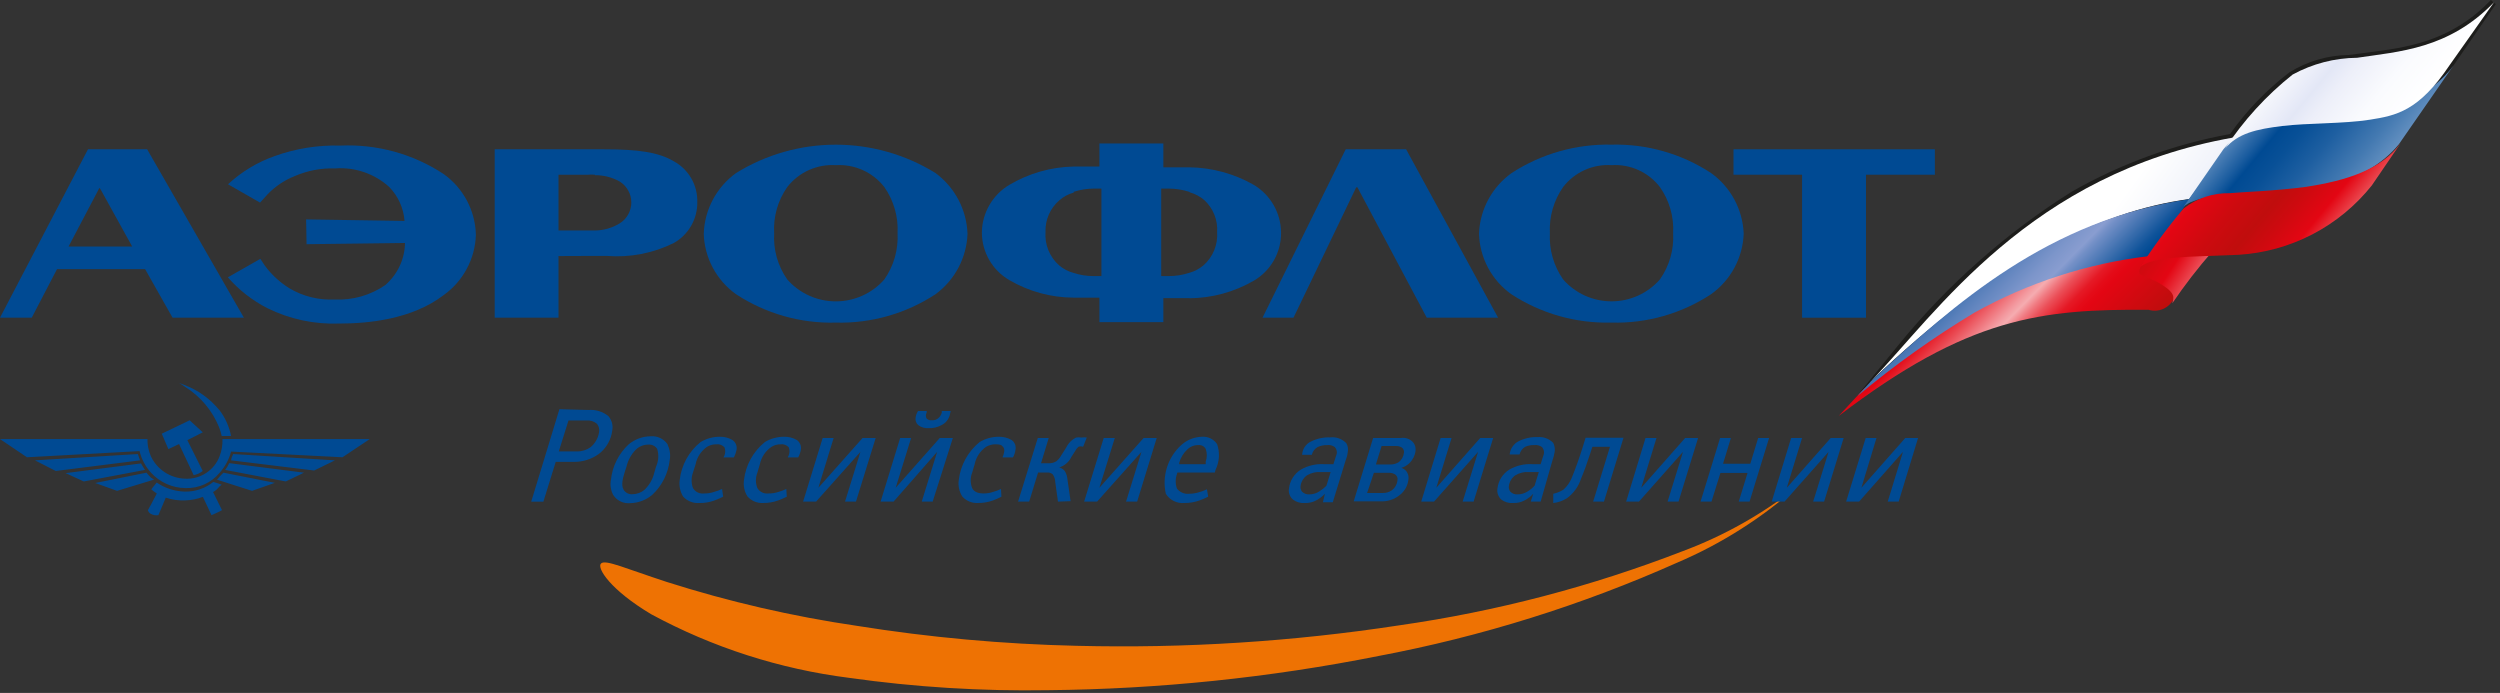 <svg width="184" height="51" viewBox="0 0 184 51" fill="none" xmlns="http://www.w3.org/2000/svg">
<rect x="0" y="0" width="184" height="51" fill="#333333" stroke="none"/>
<path fill-rule="evenodd" clip-rule="evenodd" d="M183.327 0C180.368 3.084 177.181 3.481 174.256 3.867L172.839 4.048C171.301 4.071 169.8 4.514 168.496 5.329C166.818 6.61 165.346 8.139 164.13 9.865C160.028 10.611 156.083 12.049 152.463 14.117C147.653 17.143 143.368 20.93 139.774 25.331L136.883 28.88L137.427 28.722C142.722 23.551 147.7 19.832 152.463 17.598C155.161 16.219 158.082 15.328 161.091 14.967H161.182L164.21 10.795C165.248 9.966 166.544 9.529 167.872 9.559L170.911 9.332L173.485 9.196L174.347 9.117C176.365 8.81 178.077 8.345 180.492 4.944L183.69 0.306L183.327 0ZM161.931 13.062C161.931 13.062 161.069 14.298 160.91 14.446C158.002 14.897 155.173 15.759 152.508 17.008C148.402 19.04 144.588 21.614 141.169 24.662C144.392 20.797 148.222 17.48 152.508 14.843C155.99 12.777 159.81 11.342 163.79 10.602C163.484 10.897 161.931 13.062 161.931 13.062ZM180.073 4.638C177.805 7.881 176.252 8.345 174.313 8.584L173.53 8.652L170.888 8.81L167.815 9.071C166.781 9.147 165.773 9.436 164.856 9.922C165.977 8.346 167.291 6.918 168.768 5.669C170.014 4.989 171.398 4.602 172.816 4.536H173.485L174.347 4.456C177.15 4.268 179.847 3.307 182.137 1.678C181.229 3.016 180.062 4.638 180.062 4.638H180.073Z" fill="#1D1D1B"/>
<path fill-rule="evenodd" clip-rule="evenodd" d="M137.199 28.597C146.463 21.488 151.373 18.698 162.338 18.551L160.002 21.953C159.847 22.295 159.574 22.57 159.232 22.727C158.89 22.883 158.502 22.91 158.142 22.803C150.273 22.735 144.83 23.347 135.328 30.615L137.199 28.597Z" fill="url(#paint0_linear_1183_7847)"/>
<path fill-rule="evenodd" clip-rule="evenodd" d="M137.746 28.006C146.817 19.377 154.471 15.533 161.127 14.649C161.751 13.878 163.803 10.998 164.427 10.113C149.38 12.733 142.474 23.13 137.746 28.006Z" fill="url(#paint1_linear_1183_7847)"/>
<path fill-rule="evenodd" clip-rule="evenodd" d="M137.71 28.052C137.585 28.176 137.29 28.539 136.995 28.823C136.904 28.913 136.746 29.117 136.734 29.129C139.431 26.875 142.297 24.831 145.307 23.017C149.263 20.811 153.611 19.398 158.108 18.856C158.653 18.232 160.376 15.896 161.113 14.66C150.806 16.202 143.935 22.257 137.71 28.052Z" fill="url(#paint2_linear_1183_7847)"/>
<path fill-rule="evenodd" clip-rule="evenodd" d="M159.879 22.327C159.959 21.941 160.197 21.635 159.097 20.943C157.702 20.093 157.226 20.478 157.543 19.628C157.861 18.778 160.662 17.7 162.839 18.494C161.773 19.708 160.785 20.988 159.879 22.327Z" fill="url(#paint3_linear_1183_7847)"/>
<path fill-rule="evenodd" clip-rule="evenodd" d="M167.998 9.072C165.81 9.31 164.495 9.922 163.633 11L160.719 15.206C161.41 14.594 163.327 14.254 165.424 14.254H165.969C166.286 14.254 166.592 14.175 166.898 14.175C169.937 14.095 174.065 13.63 176.559 10.614L180.176 5.398L180.585 4.809C177.387 9.174 170.255 8.732 167.998 9.072Z" fill="url(#paint4_linear_1183_7847)"/>
<path fill-rule="evenodd" clip-rule="evenodd" d="M173.487 4.252C171.825 4.267 170.194 4.691 168.736 5.488C166.797 7.03 165.117 8.871 163.758 10.941C164.699 9.808 166.094 9.502 167.965 9.275C169.835 9.048 172.5 9.116 174.428 8.81C176.355 8.504 178.022 8.186 180.29 4.796L183.567 0.158C180.222 3.628 176.559 3.787 173.487 4.252Z" fill="url(#paint5_linear_1183_7847)"/>
<path fill-rule="evenodd" clip-rule="evenodd" d="M169.709 13.754C167.441 14.06 164.878 14.139 164.107 14.219C162.876 14.191 161.673 14.591 160.705 15.353C159.544 16.724 158.476 18.171 157.508 19.684C158.358 18.834 161.25 18.913 164.753 18.754C166.654 18.638 168.51 18.123 170.199 17.244C171.889 16.365 173.375 15.141 174.562 13.652L176.682 10.545C175.253 12.473 172.747 13.289 169.709 13.754Z" fill="url(#paint6_linear_1183_7847)"/>
<path d="M63.043 46.058C68.412 46.918 73.833 47.41 79.269 47.532C87.205 47.729 95.143 47.224 102.99 46.024C110.133 45.001 117.137 43.167 123.865 40.559C126.886 39.431 129.714 37.84 132.245 35.842C129.631 38.159 126.659 40.039 123.446 41.409C116.408 44.545 109.03 46.852 101.459 48.281C93.437 49.878 85.283 50.721 77.103 50.798C72.223 50.878 67.343 50.575 62.51 49.891C57.401 49.246 52.457 47.658 47.928 45.208C44.923 43.416 43.914 41.806 44.232 41.477C44.549 41.148 46.057 41.851 49.096 42.838C53.65 44.287 58.315 45.364 63.043 46.058Z" fill="#EE7203"/>
<path fill-rule="evenodd" clip-rule="evenodd" d="M95.201 23.382L99.816 13.789H99.907L105.009 23.382H110.259L103.49 10.988H99.045L92.922 23.382H95.201Z" fill="#004A93"/>
<path fill-rule="evenodd" clip-rule="evenodd" d="M22.564 17.973L29.809 17.883C29.798 18.474 29.663 19.057 29.41 19.593C29.158 20.128 28.796 20.604 28.347 20.989C27.252 21.739 25.941 22.109 24.616 22.044C23.46 22.098 22.314 21.815 21.317 21.228C20.606 20.79 19.986 20.221 19.491 19.549L19.162 19.05L16.77 20.411C17.585 21.344 18.57 22.114 19.672 22.679C21.323 23.495 23.151 23.884 24.99 23.813C27.065 23.813 30.297 23.518 32.644 21.727C33.358 21.218 33.945 20.552 34.358 19.778C34.772 19.005 35 18.147 35.025 17.27C35.002 16.392 34.774 15.531 34.361 14.756C33.948 13.981 33.36 13.312 32.644 12.803C30.395 11.324 27.736 10.594 25.047 10.716C23.391 10.668 21.74 10.934 20.183 11.499C18.92 11.949 17.763 12.651 16.781 13.562L19.139 14.912L19.706 14.288C20.266 13.71 20.942 13.258 21.691 12.961C22.63 12.554 23.649 12.36 24.673 12.395C25.392 12.342 26.114 12.436 26.796 12.67C27.478 12.904 28.106 13.273 28.641 13.755C29.303 14.431 29.704 15.318 29.775 16.261L22.53 16.148L22.564 17.973Z" fill="#004A93"/>
<path fill-rule="evenodd" clip-rule="evenodd" d="M118.607 12.155C119.287 12.111 119.967 12.235 120.588 12.516C121.209 12.796 121.751 13.225 122.167 13.765C122.867 14.756 123.211 15.955 123.143 17.166C123.211 18.378 122.867 19.577 122.167 20.568C121.723 21.074 121.175 21.48 120.561 21.758C119.947 22.035 119.281 22.179 118.607 22.179C117.933 22.179 117.267 22.035 116.653 21.758C116.039 21.48 115.491 21.074 115.047 20.568C114.352 19.575 114.008 18.377 114.071 17.166C114.008 15.956 114.352 14.758 115.047 13.765C115.463 13.225 116.005 12.796 116.626 12.516C117.247 12.235 117.927 12.111 118.607 12.155ZM118.607 23.743C121.204 23.813 123.761 23.084 125.932 21.657C126.647 21.147 127.235 20.481 127.652 19.708C128.069 18.936 128.303 18.078 128.336 17.2C128.302 16.322 128.068 15.463 127.651 14.688C127.234 13.914 126.646 13.245 125.932 12.733C123.759 11.31 121.204 10.582 118.607 10.646C116.004 10.588 113.443 11.315 111.259 12.733C110.543 13.243 109.954 13.912 109.537 14.687C109.12 15.461 108.887 16.321 108.855 17.2C108.881 18.077 109.109 18.935 109.522 19.709C109.935 20.482 110.522 21.148 111.237 21.657C113.418 23.08 115.98 23.807 118.584 23.743" fill="#004A93"/>
<path fill-rule="evenodd" clip-rule="evenodd" d="M79.024 14.117C79.504 13.962 80.005 13.882 80.509 13.879H81.065V20.32H80.509C79.997 20.324 79.487 20.244 79.001 20.081C78.612 19.977 78.252 19.788 77.946 19.526C77.605 19.223 77.337 18.846 77.164 18.423C76.991 18 76.917 17.544 76.949 17.088C76.931 16.645 77.013 16.204 77.19 15.797C77.367 15.391 77.633 15.03 77.969 14.741C78.274 14.475 78.634 14.281 79.024 14.174V14.117ZM87.539 21.952C89.204 21.939 90.837 21.493 92.279 20.66C92.892 20.301 93.401 19.788 93.753 19.171C94.106 18.554 94.289 17.855 94.286 17.145C94.285 16.432 94.1 15.731 93.748 15.111C93.397 14.491 92.89 13.973 92.279 13.607C90.834 12.781 89.203 12.336 87.539 12.314C87.063 12.314 86.598 12.314 86.133 12.314H85.623V10.557H80.917V12.258H80.43C79.965 12.258 79.489 12.258 79.024 12.258C77.354 12.29 75.721 12.755 74.284 13.607C73.678 13.969 73.174 14.479 72.82 15.091C72.467 15.702 72.276 16.393 72.266 17.099C72.265 17.811 72.45 18.51 72.805 19.127C73.159 19.744 73.669 20.257 74.284 20.614C75.722 21.455 77.358 21.901 79.024 21.907C79.454 21.907 79.919 21.907 80.43 21.907H80.917V23.71H85.623V21.941H86.178C86.677 21.941 87.154 21.941 87.585 21.941L87.539 21.952ZM87.585 14.162C87.973 14.273 88.333 14.466 88.639 14.729C88.962 15.027 89.215 15.393 89.378 15.802C89.541 16.21 89.61 16.649 89.58 17.088C89.612 17.544 89.538 18 89.365 18.423C89.192 18.846 88.924 19.223 88.582 19.526C88.275 19.785 87.916 19.975 87.528 20.081C87.034 20.243 86.517 20.323 85.997 20.32H85.464V13.879H85.997C86.516 13.881 87.032 13.961 87.528 14.117" fill="#004A93"/>
<path fill-rule="evenodd" clip-rule="evenodd" d="M61.514 12.156C62.196 12.114 62.877 12.239 63.499 12.519C64.121 12.8 64.666 13.228 65.086 13.766C65.781 14.759 66.124 15.957 66.061 17.167C66.124 18.378 65.781 19.575 65.086 20.569C64.639 21.076 64.09 21.482 63.474 21.76C62.858 22.038 62.19 22.181 61.514 22.181C60.839 22.181 60.171 22.038 59.555 21.76C58.939 21.482 58.389 21.076 57.943 20.569C57.246 19.577 56.906 18.378 56.979 17.167C56.905 15.957 57.245 14.758 57.943 13.766C58.362 13.227 58.907 12.799 59.529 12.518C60.151 12.238 60.833 12.113 61.514 12.156ZM61.514 23.744C64.115 23.811 66.674 23.083 68.851 21.658C69.555 21.141 70.133 20.472 70.541 19.7C70.95 18.928 71.178 18.074 71.209 17.201C71.177 16.327 70.949 15.472 70.54 14.698C70.132 13.925 69.554 13.253 68.851 12.734C66.647 11.371 64.106 10.648 61.514 10.648C58.923 10.648 56.382 11.371 54.178 12.734C53.466 13.247 52.881 13.916 52.468 14.691C52.055 15.465 51.826 16.324 51.797 17.201C51.822 18.078 52.05 18.936 52.464 19.709C52.877 20.483 53.464 21.149 54.178 21.658C56.354 23.084 58.913 23.812 61.514 23.744Z" fill="#004A93"/>
<path fill-rule="evenodd" clip-rule="evenodd" d="M43.781 18.835H44.654C46.357 18.972 48.066 18.642 49.597 17.882C50.131 17.58 50.573 17.139 50.876 16.606C51.179 16.073 51.333 15.468 51.321 14.855C51.334 14.248 51.18 13.649 50.876 13.123C50.572 12.597 50.13 12.165 49.597 11.873C48.464 11.204 46.978 10.988 44.45 10.988H36.41V23.382H41.105V18.846L43.781 18.835ZM43.781 12.893C44.419 12.887 45.048 13.047 45.606 13.358C45.869 13.521 46.085 13.748 46.236 14.018C46.386 14.288 46.465 14.591 46.465 14.9C46.465 15.209 46.386 15.513 46.236 15.783C46.085 16.053 45.869 16.28 45.606 16.442C45.069 16.77 44.455 16.95 43.826 16.964H41.105V12.859H43.282C43.447 12.844 43.614 12.844 43.781 12.859" fill="#004A93"/>
<path fill-rule="evenodd" clip-rule="evenodd" d="M7.382 13.902L9.729 18.143H5.046L7.314 13.834L7.382 13.902ZM10.681 19.81L12.7 23.382H17.95L10.829 10.988H6.475L0 23.382H2.336L4.195 19.81H10.681Z" fill="#004A93"/>
<path fill-rule="evenodd" clip-rule="evenodd" d="M127.586 12.859H132.632V23.382H137.337V12.859H142.406V10.988H127.586V12.859Z" fill="#004A93"/>
<path fill-rule="evenodd" clip-rule="evenodd" d="M6.168 35.435L4.83 34.823L10.375 34.108C10.466 34.279 10.568 34.426 10.67 34.585L6.168 35.435ZM21.034 35.435L22.372 34.789L16.861 34.086C16.792 34.268 16.692 34.436 16.566 34.585L21.034 35.435ZM20.229 35.537L18.55 36.127L16.169 35.367L15.965 35.299C16.042 35.232 16.11 35.156 16.169 35.072C16.26 34.993 16.351 34.868 16.442 34.789L20.229 35.537ZM24.651 33.882L23.12 34.63L17.008 33.882C17.008 33.723 17.11 33.575 17.156 33.417L24.651 33.882ZM25.206 33.655L27.213 32.317H16.373C16.387 32.742 16.318 33.166 16.169 33.564C15.976 34.079 15.623 34.519 15.162 34.819C14.701 35.119 14.156 35.264 13.607 35.231C13.082 35.212 12.572 35.05 12.132 34.762C11.692 34.475 11.339 34.072 11.112 33.598C10.934 33.195 10.845 32.758 10.851 32.317H0L1.984 33.655L10.273 33.201C10.415 33.792 10.704 34.339 11.112 34.789C11.435 35.142 11.827 35.425 12.264 35.62C12.701 35.816 13.174 35.918 13.652 35.923C14.131 35.94 14.607 35.846 15.043 35.649C15.48 35.453 15.865 35.158 16.169 34.789C16.568 34.345 16.856 33.812 17.008 33.235L25.206 33.655ZM16.135 37.136L16.339 37.544L16.135 37.657L15.568 37.918L14.933 36.569C14.513 36.73 14.068 36.819 13.618 36.83C13.137 36.848 12.657 36.779 12.201 36.626L11.656 37.918C11.456 37.949 11.252 37.909 11.078 37.805C11.03 37.776 10.989 37.739 10.956 37.694C10.922 37.649 10.899 37.598 10.885 37.544L11.078 37.204L11.543 36.319C11.397 36.231 11.26 36.129 11.135 36.013L11.532 35.514C12.148 35.935 12.873 36.167 13.618 36.183C14.375 36.194 15.112 35.941 15.704 35.469L16.135 35.605L16.317 35.673L16.135 35.821C16.014 35.984 15.86 36.119 15.682 36.217L16.135 37.136ZM16.135 30.162C16.571 30.729 16.869 31.389 17.008 32.09H16.317C16.271 31.869 16.207 31.653 16.124 31.444C15.623 30.208 14.741 29.163 13.607 28.462C13.471 28.371 13.335 28.269 13.187 28.189L13.607 28.348C14.59 28.723 15.457 29.349 16.124 30.162H16.135ZM14.253 34.97C14.498 34.924 14.727 34.819 14.922 34.664L13.788 32.396L14.922 31.818L13.958 30.933L13.561 31.126L11.906 31.92L12.393 33.054L13.176 32.68L14.253 34.97ZM11.339 35.299L11.112 35.152C10.993 35.039 10.883 34.918 10.783 34.789L7.007 35.548L8.618 36.127L11.339 35.299ZM10.307 33.882C10.25 33.723 10.194 33.575 10.148 33.417L2.574 33.882L4.105 34.664L10.307 33.882Z" fill="#004A93"/>
<path d="M43.293 30.174C43.828 30.126 44.361 30.289 44.779 30.627C44.902 30.771 44.991 30.94 45.041 31.122C45.09 31.305 45.097 31.496 45.062 31.682C45.021 32.023 44.912 32.353 44.74 32.651C44.569 32.95 44.339 33.21 44.064 33.417C43.535 33.796 42.901 33.998 42.25 33.995H40.901L39.993 36.921H39.098L41.173 30.117L43.293 30.174ZM41.127 33.224H42.465C42.827 33.231 43.181 33.119 43.474 32.907C43.798 32.635 44.015 32.257 44.087 31.841C44.112 31.729 44.112 31.613 44.086 31.501C44.061 31.389 44.011 31.284 43.939 31.194C43.834 31.104 43.711 31.035 43.579 30.993C43.447 30.95 43.307 30.934 43.168 30.945H41.842L41.127 33.224Z" fill="#004A93"/>
<path d="M49.141 32.746C49.309 33.098 49.361 33.496 49.288 33.88C49.176 34.852 48.722 35.752 48.007 36.419C47.552 36.803 46.98 37.019 46.385 37.032C46.139 37.057 45.891 37.013 45.669 36.905C45.446 36.797 45.258 36.629 45.127 36.419C44.946 36.071 44.89 35.671 44.968 35.286C45.078 34.301 45.537 33.389 46.26 32.712C46.715 32.33 47.288 32.117 47.882 32.111C48.126 32.089 48.372 32.134 48.593 32.239C48.815 32.345 49.004 32.508 49.141 32.712V32.746ZM48.29 34.333C48.473 33.926 48.501 33.467 48.37 33.041C48.298 32.931 48.197 32.844 48.079 32.788C47.961 32.732 47.83 32.71 47.7 32.723C47.356 32.726 47.026 32.865 46.782 33.109C46.454 33.45 46.223 33.873 46.113 34.333L45.977 34.753C45.875 35.093 45.682 35.682 45.898 36.045C45.967 36.157 46.067 36.248 46.185 36.306C46.303 36.364 46.435 36.388 46.567 36.374C46.887 36.368 47.195 36.252 47.44 36.045C47.804 35.695 48.056 35.246 48.165 34.753L48.29 34.333Z" fill="#004A93"/>
<path d="M53.223 36.556C53.021 36.659 52.813 36.75 52.6 36.828C52.237 36.963 51.852 37.029 51.466 37.021C51.244 37.037 51.022 37.003 50.815 36.92C50.609 36.837 50.424 36.709 50.275 36.544C50.055 36.181 49.967 35.752 50.026 35.331C50.149 34.23 50.703 33.223 51.568 32.531C51.997 32.276 52.486 32.143 52.985 32.145C53.307 32.138 53.626 32.22 53.904 32.383C54.02 32.461 54.111 32.571 54.166 32.7C54.22 32.829 54.235 32.971 54.21 33.109C54.171 33.302 54.106 33.489 54.017 33.664H53.246C53.315 33.556 53.358 33.433 53.371 33.305C53.385 33.177 53.369 33.048 53.325 32.927C53.251 32.844 53.157 32.779 53.053 32.74C52.948 32.7 52.835 32.687 52.724 32.701C52.485 32.696 52.249 32.759 52.044 32.882C51.603 33.185 51.297 33.649 51.194 34.175L51.001 34.787C50.869 35.154 50.869 35.554 51.001 35.921C51.084 36.061 51.207 36.174 51.355 36.245C51.502 36.315 51.667 36.341 51.828 36.318C52.075 36.323 52.321 36.285 52.554 36.204C52.757 36.15 52.954 36.077 53.144 35.989L53.223 36.556Z" fill="#004A93"/>
<path d="M57.908 36.556C57.705 36.657 57.497 36.748 57.285 36.828C56.922 36.961 56.538 37.026 56.151 37.021C55.939 37.03 55.727 36.992 55.531 36.91C55.335 36.828 55.159 36.703 55.017 36.545C54.788 36.184 54.696 35.754 54.756 35.331C54.884 34.232 55.438 33.226 56.298 32.531C56.727 32.276 57.217 32.143 57.716 32.145C58.042 32.137 58.364 32.22 58.646 32.383C58.759 32.463 58.847 32.574 58.899 32.703C58.952 32.831 58.966 32.972 58.94 33.109C58.907 33.303 58.842 33.491 58.748 33.664H57.977C58.045 33.556 58.088 33.433 58.102 33.305C58.116 33.177 58.1 33.048 58.056 32.927C57.982 32.843 57.889 32.778 57.784 32.739C57.679 32.699 57.566 32.686 57.455 32.701C57.219 32.698 56.988 32.761 56.786 32.882C56.342 33.185 56.033 33.648 55.924 34.175L55.743 34.787C55.599 35.151 55.599 35.557 55.743 35.921C55.825 36.059 55.947 36.171 56.092 36.241C56.237 36.312 56.399 36.338 56.559 36.318C56.81 36.323 57.059 36.285 57.296 36.204C57.494 36.148 57.688 36.076 57.874 35.989L57.908 36.556Z" fill="#004A93"/>
<path d="M62.999 36.919H62.194L63.328 33.257L60.062 36.919H59.109L60.549 32.236H61.355L60.232 35.899L63.486 32.236H64.45L62.999 36.919Z" fill="#004A93"/>
<path d="M68.645 36.919H67.84L68.974 33.257L65.765 36.919H64.812L66.252 32.236H67.058L65.924 35.899L69.167 32.236H70.13L68.645 36.919ZM69.972 30.252L69.904 30.547C69.862 30.71 69.784 30.862 69.676 30.991C69.569 31.121 69.433 31.225 69.28 31.295C69.003 31.449 68.689 31.523 68.373 31.511C68.094 31.538 67.816 31.461 67.591 31.295C67.512 31.23 67.453 31.145 67.417 31.05C67.381 30.954 67.371 30.852 67.386 30.751C67.409 30.573 67.471 30.403 67.568 30.252H68.203V30.365C68.164 30.433 68.144 30.509 68.144 30.587C68.144 30.664 68.164 30.74 68.203 30.808C68.252 30.855 68.311 30.89 68.376 30.912C68.441 30.933 68.509 30.94 68.577 30.932C68.735 30.946 68.892 30.902 69.019 30.808C69.164 30.702 69.268 30.55 69.314 30.377V30.252H69.972Z" fill="#004A93"/>
<path d="M73.706 36.556C73.507 36.659 73.303 36.75 73.094 36.828C72.73 36.961 72.346 37.026 71.96 37.02C71.747 37.03 71.535 36.992 71.339 36.91C71.143 36.827 70.968 36.702 70.826 36.544C70.597 36.184 70.504 35.754 70.565 35.331C70.693 34.232 71.246 33.226 72.107 32.53C72.536 32.276 73.026 32.143 73.524 32.145C73.85 32.14 74.171 32.222 74.454 32.383C74.568 32.462 74.655 32.574 74.706 32.703C74.756 32.832 74.767 32.973 74.738 33.109C74.713 33.304 74.652 33.492 74.556 33.664H73.785C73.898 33.381 73.978 33.109 73.853 32.927C73.728 32.746 73.604 32.7 73.264 32.7C73.025 32.699 72.79 32.762 72.583 32.882C72.142 33.185 71.837 33.649 71.733 34.174L71.551 34.787C71.407 35.151 71.407 35.556 71.551 35.921C71.631 36.091 71.835 36.318 72.368 36.318C72.615 36.323 72.86 36.284 73.094 36.204C73.293 36.151 73.486 36.079 73.672 35.989L73.706 36.556Z" fill="#004A93"/>
<path d="M77.867 36.92L77.662 35.446C77.658 35.254 77.594 35.068 77.481 34.913C77.424 34.862 77.358 34.824 77.286 34.8C77.213 34.777 77.137 34.769 77.061 34.777H76.404L75.746 36.92H74.93L76.381 32.237H77.186L76.619 34.096H77.186C77.391 34.105 77.593 34.05 77.764 33.938C77.911 33.809 78.034 33.655 78.127 33.484L78.467 32.951C78.62 32.625 78.88 32.361 79.204 32.203C79.332 32.182 79.462 32.182 79.59 32.203C79.722 32.185 79.855 32.185 79.987 32.203L79.715 32.883C79.605 32.842 79.484 32.842 79.375 32.883C79.267 32.979 79.178 33.094 79.114 33.223L78.853 33.632C78.766 33.815 78.641 33.979 78.486 34.111C78.332 34.244 78.152 34.343 77.957 34.403C78.117 34.445 78.26 34.536 78.365 34.663C78.459 34.815 78.521 34.985 78.547 35.162L78.796 36.886L77.867 36.92Z" fill="#004A93"/>
<path d="M83.694 36.919H82.877L84.011 33.257L80.745 36.919H79.793L81.233 32.236H82.049L80.915 35.899L84.17 32.236H85.134L83.694 36.919Z" fill="#004A93"/>
<path d="M86.62 34.901C86.502 35.242 86.502 35.614 86.62 35.955C86.725 36.092 86.864 36.2 87.023 36.268C87.182 36.335 87.356 36.36 87.527 36.341C87.773 36.339 88.018 36.301 88.253 36.227C88.451 36.172 88.645 36.1 88.831 36.012L88.922 36.556C88.719 36.657 88.51 36.748 88.298 36.828C87.935 36.959 87.551 37.024 87.164 37.021C86.897 37.045 86.628 36.993 86.388 36.873C86.147 36.753 85.945 36.569 85.804 36.341C85.661 35.696 85.691 35.026 85.89 34.397C86.089 33.768 86.45 33.202 86.938 32.758C87.352 32.382 87.886 32.165 88.446 32.145C88.666 32.126 88.888 32.167 89.087 32.262C89.286 32.358 89.457 32.506 89.579 32.69C89.685 32.995 89.73 33.319 89.71 33.642C89.691 33.965 89.608 34.281 89.466 34.572L89.409 34.776H86.654L86.62 34.901ZM88.74 34.164V33.971C88.848 33.67 88.848 33.342 88.74 33.041C88.69 32.948 88.614 32.872 88.522 32.822C88.429 32.772 88.324 32.749 88.219 32.758C88.067 32.752 87.915 32.778 87.773 32.832C87.63 32.887 87.501 32.969 87.391 33.075C87.102 33.341 86.894 33.683 86.79 34.062V34.164H88.74Z" fill="#004A93"/>
<path d="M97.515 36.341C97.328 36.538 97.11 36.703 96.869 36.829C96.615 36.965 96.329 37.031 96.041 37.022C95.729 37.048 95.419 36.959 95.168 36.772C95.047 36.67 94.956 36.537 94.904 36.387C94.852 36.238 94.842 36.077 94.873 35.922C94.908 35.644 95.005 35.378 95.156 35.143C95.307 34.907 95.509 34.709 95.746 34.561C96.262 34.266 96.854 34.128 97.447 34.164H98.139L98.332 33.552C98.385 33.448 98.405 33.33 98.388 33.214C98.372 33.099 98.321 32.991 98.241 32.906C98.079 32.784 97.875 32.731 97.674 32.758C97.431 32.753 97.191 32.804 96.971 32.906C96.866 32.966 96.774 33.048 96.702 33.145C96.63 33.243 96.579 33.354 96.551 33.472H95.837C95.846 33.267 95.911 33.067 96.025 32.895C96.138 32.723 96.297 32.586 96.483 32.497C96.923 32.279 97.41 32.174 97.901 32.191C98.119 32.166 98.34 32.191 98.547 32.266C98.753 32.341 98.94 32.463 99.091 32.622C99.205 32.825 99.241 33.063 99.193 33.291C99.165 33.513 99.108 33.73 99.023 33.937L98.093 36.965H97.368L97.515 36.341ZM97.935 34.742H97.198C96.849 34.719 96.501 34.802 96.2 34.98C96.072 35.069 95.963 35.184 95.881 35.316C95.799 35.449 95.746 35.597 95.724 35.752C95.709 35.827 95.711 35.904 95.729 35.978C95.746 36.052 95.779 36.122 95.826 36.182C95.896 36.254 95.981 36.309 96.075 36.344C96.169 36.38 96.27 36.394 96.37 36.386C96.628 36.387 96.88 36.312 97.096 36.171C97.291 36.051 97.471 35.907 97.629 35.74L97.935 34.742Z" fill="#004A93"/>
<path d="M101.062 32.235H103.103C103.275 32.208 103.451 32.225 103.614 32.287C103.777 32.349 103.922 32.452 104.032 32.587C104.163 32.771 104.216 32.999 104.18 33.222C104.13 33.544 103.979 33.842 103.749 34.072C103.578 34.243 103.368 34.367 103.137 34.435C103.311 34.485 103.461 34.598 103.556 34.753C103.655 34.92 103.691 35.117 103.658 35.308C103.63 35.547 103.551 35.778 103.426 35.983C103.3 36.189 103.132 36.365 102.932 36.499C102.561 36.778 102.104 36.918 101.64 36.896H99.633L101.062 32.235ZM100.619 36.283H101.753C101.995 36.293 102.233 36.226 102.434 36.091C102.55 36.003 102.648 35.892 102.72 35.766C102.792 35.639 102.837 35.499 102.853 35.354C102.869 35.28 102.865 35.203 102.841 35.131C102.817 35.059 102.774 34.995 102.717 34.945C102.582 34.848 102.419 34.796 102.252 34.798H101.118L100.619 36.283ZM101.266 34.186H102.286C102.518 34.197 102.747 34.138 102.944 34.016C103.051 33.934 103.14 33.832 103.206 33.715C103.272 33.598 103.314 33.469 103.329 33.335C103.343 33.265 103.337 33.192 103.313 33.124C103.289 33.057 103.248 32.996 103.193 32.95C103.061 32.865 102.908 32.822 102.751 32.825H101.685L101.266 34.186Z" fill="#004A93"/>
<path d="M108.457 36.919H107.652L108.786 33.257L105.543 36.919H104.602L106.03 32.236H106.835L105.713 35.899L108.944 32.236H109.897L108.457 36.919Z" fill="#004A93"/>
<path d="M112.847 36.341C112.666 36.54 112.451 36.705 112.212 36.828C111.954 36.965 111.665 37.032 111.373 37.021C111.061 37.046 110.751 36.958 110.5 36.772C110.383 36.667 110.295 36.533 110.246 36.384C110.196 36.235 110.186 36.075 110.216 35.921C110.252 35.644 110.348 35.378 110.499 35.142C110.65 34.907 110.852 34.708 111.09 34.561C111.605 34.264 112.197 34.126 112.79 34.164H113.391L113.584 33.551C113.631 33.446 113.648 33.33 113.632 33.215C113.616 33.101 113.568 32.993 113.493 32.905C113.326 32.785 113.12 32.732 112.915 32.758C112.689 32.75 112.465 32.792 112.257 32.883C112.152 32.943 112.061 33.025 111.989 33.122C111.917 33.22 111.865 33.331 111.838 33.449H111.112C111.131 33.245 111.201 33.048 111.316 32.878C111.431 32.707 111.587 32.569 111.77 32.474C112.21 32.256 112.697 32.151 113.187 32.168C113.396 32.152 113.606 32.183 113.802 32.257C113.998 32.332 114.175 32.448 114.321 32.599C114.422 32.806 114.458 33.04 114.423 33.268C114.384 33.488 114.327 33.704 114.253 33.914L113.391 36.919H112.666L112.847 36.341ZM113.255 34.742H112.53C112.18 34.717 111.832 34.8 111.532 34.98C111.404 35.069 111.295 35.183 111.213 35.316C111.131 35.449 111.078 35.597 111.056 35.751C111.041 35.826 111.043 35.903 111.061 35.977C111.078 36.052 111.111 36.121 111.158 36.182C111.227 36.255 111.312 36.311 111.406 36.346C111.501 36.382 111.602 36.395 111.702 36.386C111.96 36.387 112.212 36.312 112.428 36.171C112.624 36.057 112.8 35.911 112.949 35.74L113.255 34.742Z" fill="#004A93"/>
<path d="M118.051 36.92H117.257L118.493 32.884H117.2L117.03 33.405C116.826 34.04 116.611 34.641 116.361 35.242C116.175 35.808 115.818 36.303 115.341 36.66C115.033 36.858 114.684 36.982 114.32 37.023V36.342C114.586 36.286 114.84 36.182 115.069 36.036C115.36 35.778 115.582 35.45 115.715 35.084C115.908 34.619 116.282 33.587 116.463 32.986L116.701 32.215H119.491L118.051 36.92Z" fill="#004A93"/>
<path d="M123.539 36.919H122.734L123.868 33.257L120.625 36.919H119.684L121.112 32.236H121.917L120.795 35.899L124.026 32.236H124.979L123.539 36.919Z" fill="#004A93"/>
<path d="M128.766 36.919H127.972L128.619 34.81H126.623L125.965 36.919H125.16L126.6 32.236H127.394L126.816 34.13H128.823L129.401 32.236H130.206L128.766 36.919Z" fill="#004A93"/>
<path d="M134.254 36.919H133.449L134.583 33.257L131.34 36.919H130.398L131.827 32.236H132.632L131.51 35.899L134.741 32.236H135.694L134.254 36.919Z" fill="#004A93"/>
<path d="M139.742 36.919H138.937L140.059 33.257L136.827 36.919H135.875L137.315 32.236H138.109L136.998 35.899L140.229 32.236H141.17L139.742 36.919Z" fill="#004A93"/>
<defs>
<linearGradient id="paint0_linear_1183_7847" x1="141.825" y1="17.598" x2="153.13" y2="28.767" gradientUnits="userSpaceOnUse">
<stop stop-color="#C00D0D"/>
<stop offset="0.3" stop-color="#E30613"/>
<stop offset="0.33" stop-color="#E51925"/>
<stop offset="0.4" stop-color="#EA4A53"/>
<stop offset="0.5" stop-color="#F3979D"/>
<stop offset="0.53" stop-color="#F5ACB0"/>
<stop offset="0.57" stop-color="#F07A81"/>
<stop offset="0.61" stop-color="#EB5059"/>
<stop offset="0.65" stop-color="#E8303B"/>
<stop offset="0.68" stop-color="#E51925"/>
<stop offset="0.72" stop-color="#E40B18"/>
<stop offset="0.75" stop-color="#E30613"/>
<stop offset="1" stop-color="#C00D0D"/>
</linearGradient>
<linearGradient id="paint1_linear_1183_7847" x1="137.508" y1="9.229" x2="164.789" y2="29.061" gradientUnits="userSpaceOnUse">
<stop stop-color="white"/>
<stop offset="0.34" stop-color="white"/>
<stop offset="0.54" stop-color="white"/>
<stop offset="0.91" stop-color="#D3DAF0"/>
<stop offset="1" stop-color="#D3DAF0"/>
</linearGradient>
<linearGradient id="paint2_linear_1183_7847" x1="142.256" y1="15.318" x2="157.371" y2="30.229" gradientUnits="userSpaceOnUse">
<stop stop-color="#004A93"/>
<stop offset="0.13" stop-color="#004A93"/>
<stop offset="0.2" stop-color="#215EA2"/>
<stop offset="0.32" stop-color="#5980BB"/>
<stop offset="0.41" stop-color="#7C95CA"/>
<stop offset="0.46" stop-color="#899DD0"/>
<stop offset="0.48" stop-color="#7490C7"/>
<stop offset="0.56" stop-color="#366BAB"/>
<stop offset="0.61" stop-color="#0F539A"/>
<stop offset="0.64" stop-color="#004A93"/>
<stop offset="0.92" stop-color="#004A93"/>
</linearGradient>
<linearGradient id="paint3_linear_1183_7847" x1="157.215" y1="17.746" x2="163.326" y2="21.714" gradientUnits="userSpaceOnUse">
<stop stop-color="#C00D0D"/>
<stop offset="0.45" stop-color="#E30613"/>
<stop offset="1" stop-color="#F6B2B6"/>
</linearGradient>
<linearGradient id="paint4_linear_1183_7847" x1="162.397" y1="3.198" x2="179.417" y2="17.349" gradientUnits="userSpaceOnUse">
<stop stop-color="#D3DDF2"/>
<stop offset="0.07" stop-color="#D3DDF2"/>
<stop offset="0.12" stop-color="#BBCCE7"/>
<stop offset="0.21" stop-color="#7DA1CB"/>
<stop offset="0.34" stop-color="#1A5C9F"/>
<stop offset="0.37" stop-color="#004A93"/>
<stop offset="0.43" stop-color="#085097"/>
<stop offset="0.52" stop-color="#1E5FA1"/>
<stop offset="0.63" stop-color="#4379B1"/>
<stop offset="0.75" stop-color="#759CC8"/>
<stop offset="0.89" stop-color="#B5C8E5"/>
<stop offset="0.95" stop-color="#D3DDF2"/>
<stop offset="1" stop-color="#D3DDF2"/>
</linearGradient>
<linearGradient id="paint5_linear_1183_7847" x1="165.992" y1="-0.806" x2="181.911" y2="12.427" gradientUnits="userSpaceOnUse">
<stop stop-color="white"/>
<stop offset="0.17" stop-color="white"/>
<stop offset="0.25" stop-color="#F9FAFD"/>
<stop offset="0.36" stop-color="#E8EBF8"/>
<stop offset="0.39" stop-color="#E3E7F6"/>
<stop offset="0.45" stop-color="#EDEFF9"/>
<stop offset="0.58" stop-color="#FAFBFE"/>
<stop offset="0.7" stop-color="white"/>
<stop offset="1" stop-color="white"/>
</linearGradient>
<linearGradient id="paint6_linear_1183_7847" x1="159.696" y1="8.935" x2="174.063" y2="20.875" gradientUnits="userSpaceOnUse">
<stop stop-color="#F6B2B6"/>
<stop offset="0.06" stop-color="#F6B2B6"/>
<stop offset="0.11" stop-color="#F07D83"/>
<stop offset="0.16" stop-color="#EA4A53"/>
<stop offset="0.21" stop-color="#E62530"/>
<stop offset="0.25" stop-color="#E40E1B"/>
<stop offset="0.28" stop-color="#E30613"/>
<stop offset="0.41" stop-color="#CD0A0F"/>
<stop offset="0.52" stop-color="#C00D0D"/>
<stop offset="0.59" stop-color="#CD0A0F"/>
<stop offset="0.69" stop-color="#E30613"/>
<stop offset="0.89" stop-color="#F4A8A7"/>
<stop offset="1" stop-color="#F6B2B6"/>
</linearGradient>
</defs>
</svg>
